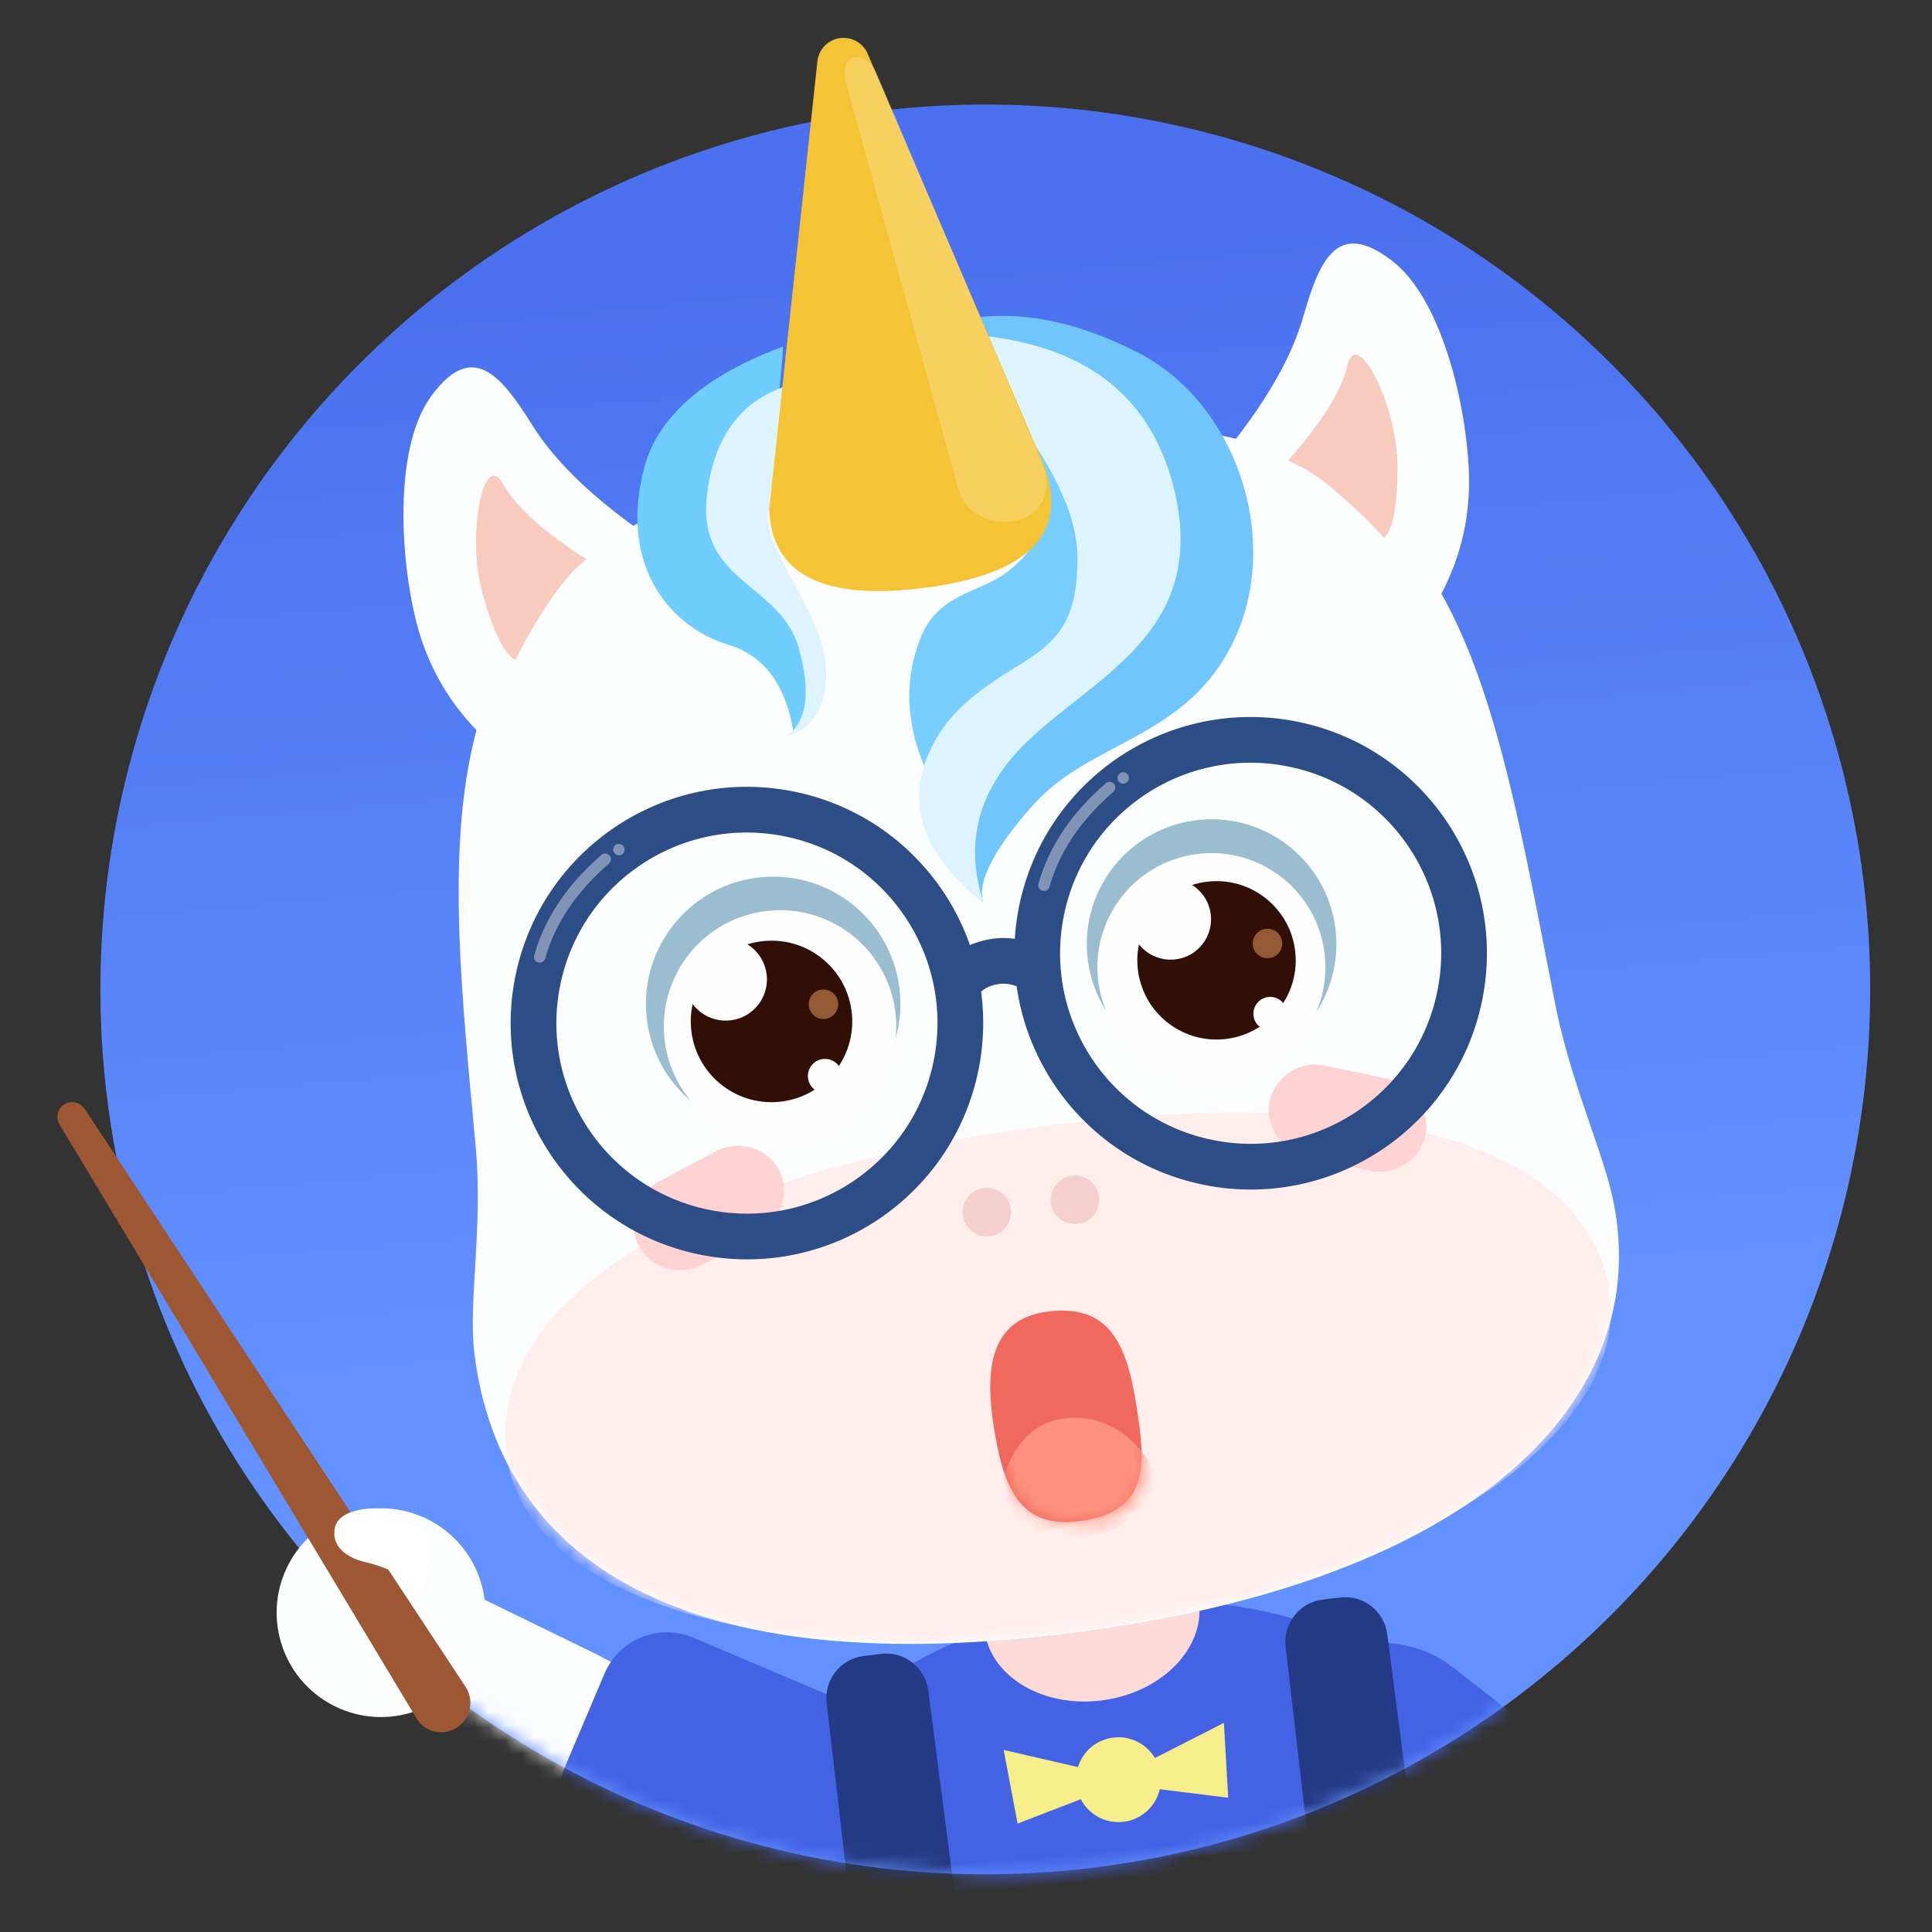 <?xml version="1.0" encoding="UTF-8"?>
<svg width="131px" height="131px" viewBox="0 0 131 131" version="1.1" xmlns="http://www.w3.org/2000/svg" xmlns:xlink="http://www.w3.org/1999/xlink">
    <rect x="0" y="0" width="131" height="131" fill="#333333" stroke="none"/>
    <title>pic_xiaojianjian</title>
    <defs>
        <linearGradient x1="51.149%" y1="9.236%" x2="50%" y2="71.703%" id="linearGradient-1">
            <stop stop-color="#4B71EE" offset="0%"></stop>
            <stop stop-color="#6392FF" offset="100%"></stop>
        </linearGradient>
        <circle id="path-2" cx="74.341" cy="73.618" r="60"></circle>
        <path d="M38.938,81.669 C66.202,81.669 79.12,70.782 77.872,57.229 C77.556,53.804 76.067,48.921 75.839,43.395 C74.391,15.778 74.309,4.26325641e-14 38.938,4.26325641e-14 C3.566,4.26325641e-14 3.221,18.089 2.047,43.304 C1.788,48.866 0.063,53.774 0.004,57.229 C-0.249,71.95 11.673,81.669 38.938,81.669 Z" id="path-4"></path>
        <path d="M6.913,0.202 C11.051,1.305 10.959,4.432 10.072,8.302 C9.185,12.172 8.267,15.318 3.701,14.217 C-0.529,13.199 -0.345,9.987 0.542,6.117 C1.43,2.247 3.034,-0.832 6.913,0.202 Z" id="path-6"></path>
        <path d="M9.091,10.037 C7.945,11.633 7.634,13.052 8.158,14.293 C8.945,16.155 11.334,17.998 10.807,21.25 C10.455,23.417 9.706,25.05 8.56,26.147 C8.498,22.882 7.304,20.714 4.976,19.643 C1.483,18.035 -1.72,13.504 1.049,6.95 C2.827,2.739 7.861,0.937 11.478,0.166 C11.567,0.148 10.771,3.438 9.091,10.037 Z" id="path-8"></path>
        <path d="M23.584,0.064 C27.359,-0.199 31.262,1.088 35.293,3.922 C41.339,8.174 43.181,17.653 39.088,24.014 C34.995,30.376 28.484,29.435 23.92,33.336 C20.877,35.937 19.471,37.948 19.7,39.368 C16.269,35.736 15.607,32.167 17.717,28.662 C20.881,23.404 29.261,24.786 29.261,17.226 C29.261,12.186 27.761,7.945 24.762,4.502 L23.584,0.064 Z" id="path-10"></path>
        <path d="M0.897,36.576 L8.362,6.948 C8.602,5.994 9.571,5.415 10.525,5.656 C11.15,5.813 11.641,6.295 11.81,6.916 L19.738,36.097 L19.738,36.097 C20.835,40.944 17.854,43.349 10.796,43.314 C3.739,43.279 0.439,41.033 0.897,36.576 Z" id="path-12"></path>
    </defs>
    <g id="页面-1" stroke="none" stroke-width="1" fill="none" fill-rule="evenodd">
        <g id="主页备份" transform="translate(-753, -475)">
            <g id="编组-16" transform="translate(722, 414)">
                <g id="编组-7" transform="translate(17, 49)">
                    <g id="编组-39" transform="translate(74.5, 74) rotate(-5) translate(-74.5, -74) translate(6, 6)">
                        <mask id="mask-3" fill="white">
                            <use xlink:href="#path-2"></use>
                        </mask>
                        <use id="蒙版" fill="url(#linearGradient-1)" transform="translate(74.341, 73.618) rotate(-2) translate(-74.341, -73.618) " xlink:href="#path-2"></use>
                        <g mask="url(#mask-3)" id="pic_ip">
                            <g transform="translate(72.682, 146.732) rotate(-347) translate(-72.682, -146.732) translate(5.182, 82.232)">
                                <g transform="translate(67.712, 64.4) rotate(-15) translate(-67.712, -64.4) translate(12.212, 12.9)">
                                    <g id="左手" transform="translate(25.564, 24.824) rotate(8) translate(-25.564, -24.824) translate(3.564, 3.824)" fill="#FCFDFF">
                                        <g id="编组-12" transform="translate(21.762, 20.654) rotate(-285) translate(-21.762, -20.654) translate(5.262, 2.654)">
                                            <rect id="矩形" transform="translate(21.256, 12.19) rotate(40) translate(-21.256, -12.19) " x="16.366" y="0.396" width="9.78" height="23.588" rx="4.89"></rect>
                                            <rect id="矩形" transform="translate(13.309, 21.62) rotate(40) translate(-13.309, -21.62) " x="8.419" y="12.127" width="9.78" height="18.985" rx="4.89"></rect>
                                            <circle id="椭圆形" cx="7.144" cy="28.758" r="7.077"></circle>
                                        </g>
                                    </g>
                                    <g id="右手" transform="translate(93.651, 47.298) scale(-1, 1) rotate(8) translate(-93.651, -47.298) translate(78.651, 30.298)">
                                        <g id="编组-12" transform="translate(0, 0.019)">
                                            <rect id="矩形" fill="#FCFDFF" transform="translate(18.235, 12.209) rotate(40) translate(-18.235, -12.209) " x="13.345" y="0.415" width="9.78" height="23.588" rx="4.89"></rect>
                                            <rect id="矩形" fill="#FCFDFF" transform="translate(10.288, 21.639) rotate(40) translate(-10.288, -21.639) " x="5.398" y="12.146" width="9.78" height="18.985" rx="4.89"></rect>
                                            <rect id="矩形" fill="#FCFDFF" transform="translate(3.407, 21.92) rotate(82) translate(-3.407, -21.92) " x="1.681" y="18.756" width="3.452" height="6.328" rx="1.726"></rect>
                                            <g id="编组-11" transform="translate(0, 19.74)"></g>
                                        </g>
                                    </g>
                                    <g id="衣服" transform="translate(21.749, 17.048)">
                                        <path d="M28.475,20.274 C26.456,24.237 21.606,25.813 17.642,23.794 L4.827,17.264 C2.562,16.11 1.662,13.339 2.816,11.074 L5.95,4.923 C7.104,2.658 9.875,1.757 12.14,2.911 L24.955,9.441 C28.919,11.461 30.495,16.311 28.475,20.274 Z" id="矩形" fill="#4363E4" transform="translate(16.429, 14.136) rotate(3) translate(-16.429, -14.136) "></path>
                                        <path d="M61.822,7.063 C66.27,7.063 69.877,10.669 69.877,15.117 L69.877,29.5 C69.877,32.042 67.816,34.103 65.274,34.103 L58.37,34.103 C55.828,34.103 53.768,32.042 53.768,29.5 L53.768,15.117 C53.768,10.669 57.374,7.063 61.822,7.063 Z" id="矩形" fill="#4363E4" transform="translate(61.822, 20.583) scale(-1, 1) rotate(-315) translate(-61.822, -20.583) "></path>
                                        <path d="M69.373,42.796 C69.1,37.986 68.882,34.03 68.719,30.927 C68.166,20.373 62.147,2.752 39.011,3.964 C15.875,5.177 11.734,23.38 12.287,33.934 L12.336,34.853 C12.422,36.411 12.708,40.04 13.194,45.741 C22.63,45.396 32.091,44.962 41.576,44.439 C51.061,43.916 60.327,43.369 69.373,42.796 Z" id="椭圆形" fill="#4363E4" transform="translate(40.807, 24.823) rotate(3) translate(-40.807, -24.823) "></path>
                                        <path d="M24.033,5.337 L25.222,5.337 C26.803,5.337 28.088,6.613 28.099,8.194 L28.342,44.458 C28.356,46.51 26.704,48.184 24.653,48.198 C24.644,48.198 24.636,48.198 24.628,48.198 C22.576,48.198 20.913,46.535 20.913,44.483 C20.913,44.475 20.913,44.466 20.913,44.458 L21.157,8.194 C21.167,6.613 22.452,5.337 24.033,5.337 Z" id="矩形" fill="#253A84"></path>
                                        <path d="M55.388,5.337 L56.577,5.337 C58.158,5.337 59.442,6.613 59.453,8.194 L59.696,44.458 C59.71,46.51 58.058,48.184 56.007,48.198 C55.999,48.198 55.99,48.198 55.982,48.198 C53.931,48.198 52.268,46.535 52.268,44.483 C52.268,44.475 52.268,44.466 52.268,44.458 L52.511,8.194 C52.522,6.613 53.806,5.337 55.388,5.337 Z" id="矩形" fill="#253A84"></path>
                                        <path d="M47.727,12.816 L47.399,17.89 L42.865,16.751 C42.463,17.855 41.404,18.643 40.161,18.643 C38.926,18.643 37.872,17.864 37.465,16.771 L33.01,17.89 L32.682,12.816 L37.538,14.584 C37.989,13.585 38.994,12.89 40.161,12.89 C41.339,12.89 42.351,13.598 42.796,14.611 L47.727,12.816 Z" id="形状结合" fill="#F5EE8B"></path>
                                    </g>
                                </g>
                            </g>
                        </g>
                        <g id="head" transform="translate(75.032, 62.799) rotate(-3) translate(-75.032, -62.799) translate(36.032, 2.299)">
                            <path d="M43.723,97.384 C45.153,97.384 46.312,98.543 46.312,99.973 L46.312,114.643 C46.312,114.8 46.291,114.952 46.252,115.097 C45.788,117.924 42.708,120.109 38.977,120.109 C35.246,120.109 32.165,117.923 31.702,115.096 C31.663,114.952 31.642,114.8 31.642,114.643 L31.642,99.973 C31.642,98.543 32.801,97.384 34.231,97.384 L43.723,97.384 Z" id="形状结合" fill="#FBDAD7"></path>
                            <g id="脸" transform="translate(0, 0)">
                                <g transform="translate(0, 33.632)">
                                    <mask id="mask-5" fill="white">
                                        <use xlink:href="#path-4"></use>
                                    </mask>
                                    <use id="蒙版" fill="#FCFDFF" xlink:href="#path-4"></use>
                                    <path d="M39.008,81.59 C60.266,81.59 76.801,73.876 76.801,63.894 C76.801,53.912 63.322,47.359 39.176,47.359 C15.03,47.359 1.214,54.293 1.214,64.475 C1.214,74.656 17.75,81.59 39.008,81.59 Z" id="椭圆形" fill="#FFEEEC" mask="url(#mask-5)"></path>
                                </g>
                                <path d="M35.746,84.595 C36.655,84.595 37.392,85.332 37.392,86.24 C37.392,87.149 36.655,87.886 35.746,87.886 C34.838,87.886 34.101,87.149 34.101,86.24 C34.101,85.332 34.838,84.595 35.746,84.595 Z M41.777,84.595 C42.685,84.595 43.422,85.332 43.422,86.24 C43.422,87.149 42.685,87.886 41.777,87.886 C40.868,87.886 40.131,87.149 40.131,86.24 C40.131,85.332 40.868,84.595 41.777,84.595 Z" id="鼻子" fill="#F4CFCE"></path>
                                <g id="嘴" transform="translate(39.833, 100.594) rotate(-6) translate(-39.833, -100.594) translate(27.833, 92.094)">
                                    <g id="形状_1941" transform="translate(11.469, 8.764) rotate(-8) translate(-11.469, -8.764) translate(5.969, 1.264)">
                                        <mask id="mask-7" fill="white">
                                            <use xlink:href="#path-6"></use>
                                        </mask>
                                        <use id="蒙版" fill="#EF695F" xlink:href="#path-6"></use>
                                        <path d="M-0.444,10.393 C-0.444,10.393 1.34,6.288 5.343,7.286 C9.346,8.284 9.909,12.693 9.909,12.693 C9.909,12.693 6.515,17.758 0.707,13.843 C-5.102,9.929 -0.444,10.393 -0.444,10.393 Z" fill="#FF927F" mask="url(#mask-7)" transform="translate(3.849, 11.229) rotate(10) translate(-3.849, -11.229) "></path>
                                    </g>
                                </g>
                                <g id="红晕" transform="translate(10.951, 78.502)" fill="#FFD3D3">
                                    <rect id="矩形" transform="translate(6.178, 4.831) rotate(-290) translate(-6.178, -4.831) " x="3.004" y="-0.575" width="6.347" height="10.813" rx="3.173"></rect>
                                    <rect id="矩形" transform="translate(49.901, 4.831) scale(-1, 1) rotate(-290) translate(-49.901, -4.831) " x="46.728" y="-0.575" width="6.347" height="10.813" rx="3.173"></rect>
                                </g>
                                <g id="eye" transform="translate(44.808, 61.888)">
                                    <circle id="形状结合" fill="#79A8C0" opacity="0.745" cx="8.558" cy="8.471" r="8.462"></circle>
                                    <circle id="椭圆形" fill="#FEFEFE" cx="8.329" cy="10.017" r="7.73"></circle>
                                    <circle id="椭圆形" fill="#310F06" cx="8.736" cy="9.61" r="5.37"></circle>
                                    <circle id="椭圆形" fill="#FEFEFE" cx="11.837" cy="13.7" r="1.139"></circle>
                                    <circle id="椭圆形" fill="#FEFEFE" cx="6.041" cy="6.417" r="2.742"></circle>
                                    <circle id="椭圆形" fill="#935A33" cx="12.316" cy="8.959" r="1"></circle>
                                </g>
                                <g id="eye" transform="translate(22.992, 71.1) scale(-1, 1) translate(-22.992, -71.1) translate(13.992, 61.6)">
                                    <circle id="形状结合" fill="#79A8C0" opacity="0.745" cx="8.628" cy="8.639" r="8.628"></circle>
                                    <circle id="椭圆形" fill="#FEFEFE" cx="8.379" cy="10.216" r="7.881"></circle>
                                    <g id="编组-6" transform="translate(8.88, 9.655) scale(-1, 1) translate(-8.88, -9.655) translate(3.38, 3.655)">
                                        <circle id="椭圆形" fill="#310F06" cx="5.475" cy="6.145" r="5.475"></circle>
                                        <circle id="椭圆形" fill="#FEFEFE" cx="8.551" cy="10.315" r="1.161"></circle>
                                        <circle id="椭圆形" fill="#FEFEFE" cx="2.796" cy="2.89" r="2.796"></circle>
                                        <circle id="椭圆形" fill="#935A33" cx="9.126" cy="5.482" r="1"></circle>
                                    </g>
                                </g>
                                <g id="头发" transform="translate(18.729, 26.038)">
                                    <mask id="mask-9" fill="white">
                                        <use xlink:href="#path-8"></use>
                                    </mask>
                                    <use id="蒙版" fill="#70CEFF" xlink:href="#path-8"></use>
                                    <path d="M26.636,6.981 C27.117,9.006 27.387,11.036 27.446,13.071 C27.49,14.598 26.529,16.211 24.449,17.395 C22.371,18.577 19.57,18.156 17.942,21.086 C16.485,23.707 16.191,26.612 17.059,29.799 C18.169,27.628 20.143,25.913 22.979,24.655 C25.349,23.603 29.84,22.234 29.636,16.266 C29.517,12.779 28.517,9.684 26.636,6.981 Z" id="路径-29" fill="#78CFFF"></path>
                                    <mask id="mask-11" fill="white">
                                        <use xlink:href="#path-10"></use>
                                    </mask>
                                    <use id="蒙版" fill="#70C6FC" xlink:href="#path-10"></use>
                                    <path d="M24.762,1.259 C32.004,2.999 35.896,7.157 36.44,13.733 C37.256,23.598 28.92,25.322 23.787,29.27 C20.366,31.902 19.004,35.268 19.7,39.368 C16.181,35.695 15.411,32.218 17.391,28.939 C19.199,25.942 21.941,24.846 24.762,23.584 L24.963,23.492 C27.496,22.318 28.72,20.924 29.261,17.226 C29.658,14.513 28.688,11.098 26.351,6.981 L24.762,1.259 Z M11.353,2.834 L11.286,3.232 C10.617,7.165 9.876,9.732 9.062,10.932 C7.801,12.792 11.754,18.39 11.353,22.162 C11.085,24.677 9.986,26.07 8.056,26.343 C9.561,25.579 10.117,23.668 9.724,20.608 C9.134,16.02 3.497,15.218 4.978,9.473 C5.965,5.643 8.09,3.43 11.353,2.834 Z" id="形状" fill="#DDF4FF"></path>
                                </g>
                                <g id="耳朵" transform="translate(2.742, 24.635)">
                                    <path d="M3.447,24.642 C1.738,22.36 0.696,19.821 0.319,17.024 C-0.245,12.829 0.227,4.764 3.447,1.514 C6.668,-1.736 8.244,0.726 9.91,4.473 C11.021,6.971 13.034,9.608 15.949,12.385 C15.884,14.225 14.454,16.688 11.659,19.773 C8.865,22.858 6.128,24.481 3.447,24.642 Z" id="路径-3" fill="#FCFDFF"></path>
                                    <path d="M8.499,16.738 C9.836,15.815 11.012,15.218 12.029,14.946 C10.031,12.159 8.916,9.868 8.685,8.073 C8.339,5.379 5.038,10.461 4.606,14.515 C4.319,17.218 4.453,18.872 5.008,19.478 C5.926,18.625 7.09,17.711 8.499,16.738 Z" id="蒙版" fill="#F7CCBE" transform="translate(8.244, 13.398) rotate(-14) translate(-8.244, -13.398) "></path>
                                </g>
                                <g id="耳朵" transform="translate(67.348, 37.135) scale(-1, 1) translate(-67.348, -37.135) translate(59.348, 24.635)">
                                    <path d="M3.447,24.642 C1.738,22.36 0.696,19.821 0.319,17.024 C-0.245,12.829 0.227,4.764 3.447,1.514 C6.668,-1.736 8.244,0.726 9.91,4.473 C11.021,6.971 13.034,9.608 15.949,12.385 C15.884,14.225 14.454,16.688 11.659,19.773 C8.865,22.858 6.128,24.481 3.447,24.642 Z" id="路径-3" fill="#FCFDFF"></path>
                                    <path d="M8.499,16.738 C9.836,15.815 11.012,15.218 12.029,14.946 C10.031,12.159 8.916,9.868 8.685,8.073 C8.339,5.379 5.038,10.461 4.606,14.515 C4.319,17.218 4.453,18.872 5.008,19.478 C5.926,18.625 7.09,17.711 8.499,16.738 Z" id="蒙版" fill="#F7CCBE" transform="translate(8.244, 13.398) rotate(-14) translate(-8.244, -13.398) "></path>
                                </g>
                                <g id="角" transform="translate(37.36, 22.422) rotate(2) translate(-37.36, -22.422) translate(26.86, 0.422)">
                                    <mask id="mask-13" fill="white">
                                        <use xlink:href="#path-12"></use>
                                    </mask>
                                    <use id="蒙版" fill="#F5C436" transform="translate(10.407, 21.831) rotate(-362) translate(-10.407, -21.831) " xlink:href="#path-12"></use>
                                    <path d="M10.306,7.029 C10.848,6.93 11.518,7.456 11.81,8.397 L20.154,35.78 C20.717,37.601 19.781,39.087 18.182,39.38 C16.583,39.674 14.673,38.775 14.323,36.898 L9.639,8.796 C9.463,7.834 9.765,7.129 10.306,7.029 Z" id="矩形" fill="#FFFFFF" opacity="0.207"></path>
                                </g>
                            </g>
                        </g>
                        <g id="左手" transform="translate(23.41, 98.06) rotate(6) translate(-23.41, -98.06) translate(3.41, 69.56)">
                            <g id="编组-12" transform="translate(19.879, 28.388) rotate(-285) translate(-19.879, -28.388) translate(-5.121, 14.888)">
                                <circle id="椭圆形" fill="#FCFDFF" cx="40.058" cy="9.264" r="7.077"></circle>
                                <path d="M15.105,-9.663 C15.613,-9.871 16.194,-9.639 16.421,-9.139 L35.789,33.592 C36.245,34.598 35.799,35.784 34.792,36.24 C34.787,36.242 34.781,36.245 34.776,36.247 C33.788,36.684 32.633,36.237 32.197,35.25 C32.188,35.23 32.18,35.211 32.172,35.192 L14.563,-8.378 C14.359,-8.883 14.601,-9.457 15.105,-9.663 Z" id="路径-155" fill="#9D5833" transform="translate(25.408, 13.514) rotate(-85) translate(-25.408, -13.514) "></path>
                                <path d="M36.139,4.79 C37.586,5.374 36.985,5.658 37.595,6.192 C37.938,6.491 38.245,6.794 38.517,7.1 C39.071,7.725 39.089,8.694 38.558,9.342 L38.362,9.581 C37.793,10.275 37.127,12.115 36.529,10.645 C35.93,9.175 34.702,8.262 34.193,7.839 C33.423,7.2 32.652,6.057 33.451,4.978 C34.155,4.027 35.884,4.687 36.139,4.79 Z" id="矩形" fill="#FFFFFF" transform="translate(36.029, 7.835) rotate(-101) translate(-36.029, -7.835) "></path>
                            </g>
                        </g>
                        <g id="编组-34" transform="translate(75.285, 73.864) rotate(15) translate(-75.285, -73.864) translate(43.785, 53.864)">
                            <circle id="椭圆形" stroke="#2D4D86" stroke-width="3.1" cx="15.004" cy="25.062" r="14.469"></circle>
                            <circle id="椭圆形" stroke="#2D4D86" stroke-width="3.1" cx="47.817" cy="14.469" r="14.469"></circle>
                            <path d="M28.439,20.375 C28.832,19.271 29.575,18.51 30.668,18.091 C31.761,17.672 32.913,17.753 34.124,18.334" id="路径-154" stroke="#2D4D86" stroke-width="3.1"></path>
                            <path d="M3.857,15.488 C4.023,15.623 4.048,15.867 3.913,16.033 C2.062,18.312 1.018,20.674 0.773,23.124 C0.752,23.337 0.562,23.492 0.349,23.471 C0.136,23.45 -0.019,23.26 0.002,23.047 C0.262,20.438 1.368,17.936 3.312,15.544 C3.447,15.378 3.691,15.353 3.857,15.488 Z M4.41,14.598 C4.624,14.598 4.798,14.771 4.798,14.986 C4.798,15.2 4.624,15.373 4.41,15.373 C4.196,15.373 4.023,15.2 4.023,14.986 C4.023,14.771 4.196,14.598 4.41,14.598 Z" id="形状结合" fill="#FFFFFF" fill-rule="nonzero" opacity="0.4"></path>
                            <path d="M36.688,4.765 C36.854,4.9 36.88,5.144 36.745,5.31 C34.893,7.589 33.849,9.951 33.604,12.401 C33.583,12.614 33.393,12.77 33.18,12.748 C32.967,12.727 32.812,12.537 32.833,12.324 C33.093,9.716 34.199,7.213 36.143,4.822 C36.278,4.655 36.522,4.63 36.688,4.765 Z M37.241,3.876 C37.456,3.876 37.629,4.049 37.629,4.263 C37.629,4.477 37.456,4.651 37.241,4.651 C37.027,4.651 36.854,4.477 36.854,4.263 C36.854,4.049 37.027,3.876 37.241,3.876 Z" id="形状结合" fill="#FFFFFF" fill-rule="nonzero" opacity="0.4"></path>
                        </g>
                    </g>
                </g>
            </g>
        </g>
    </g>
</svg>